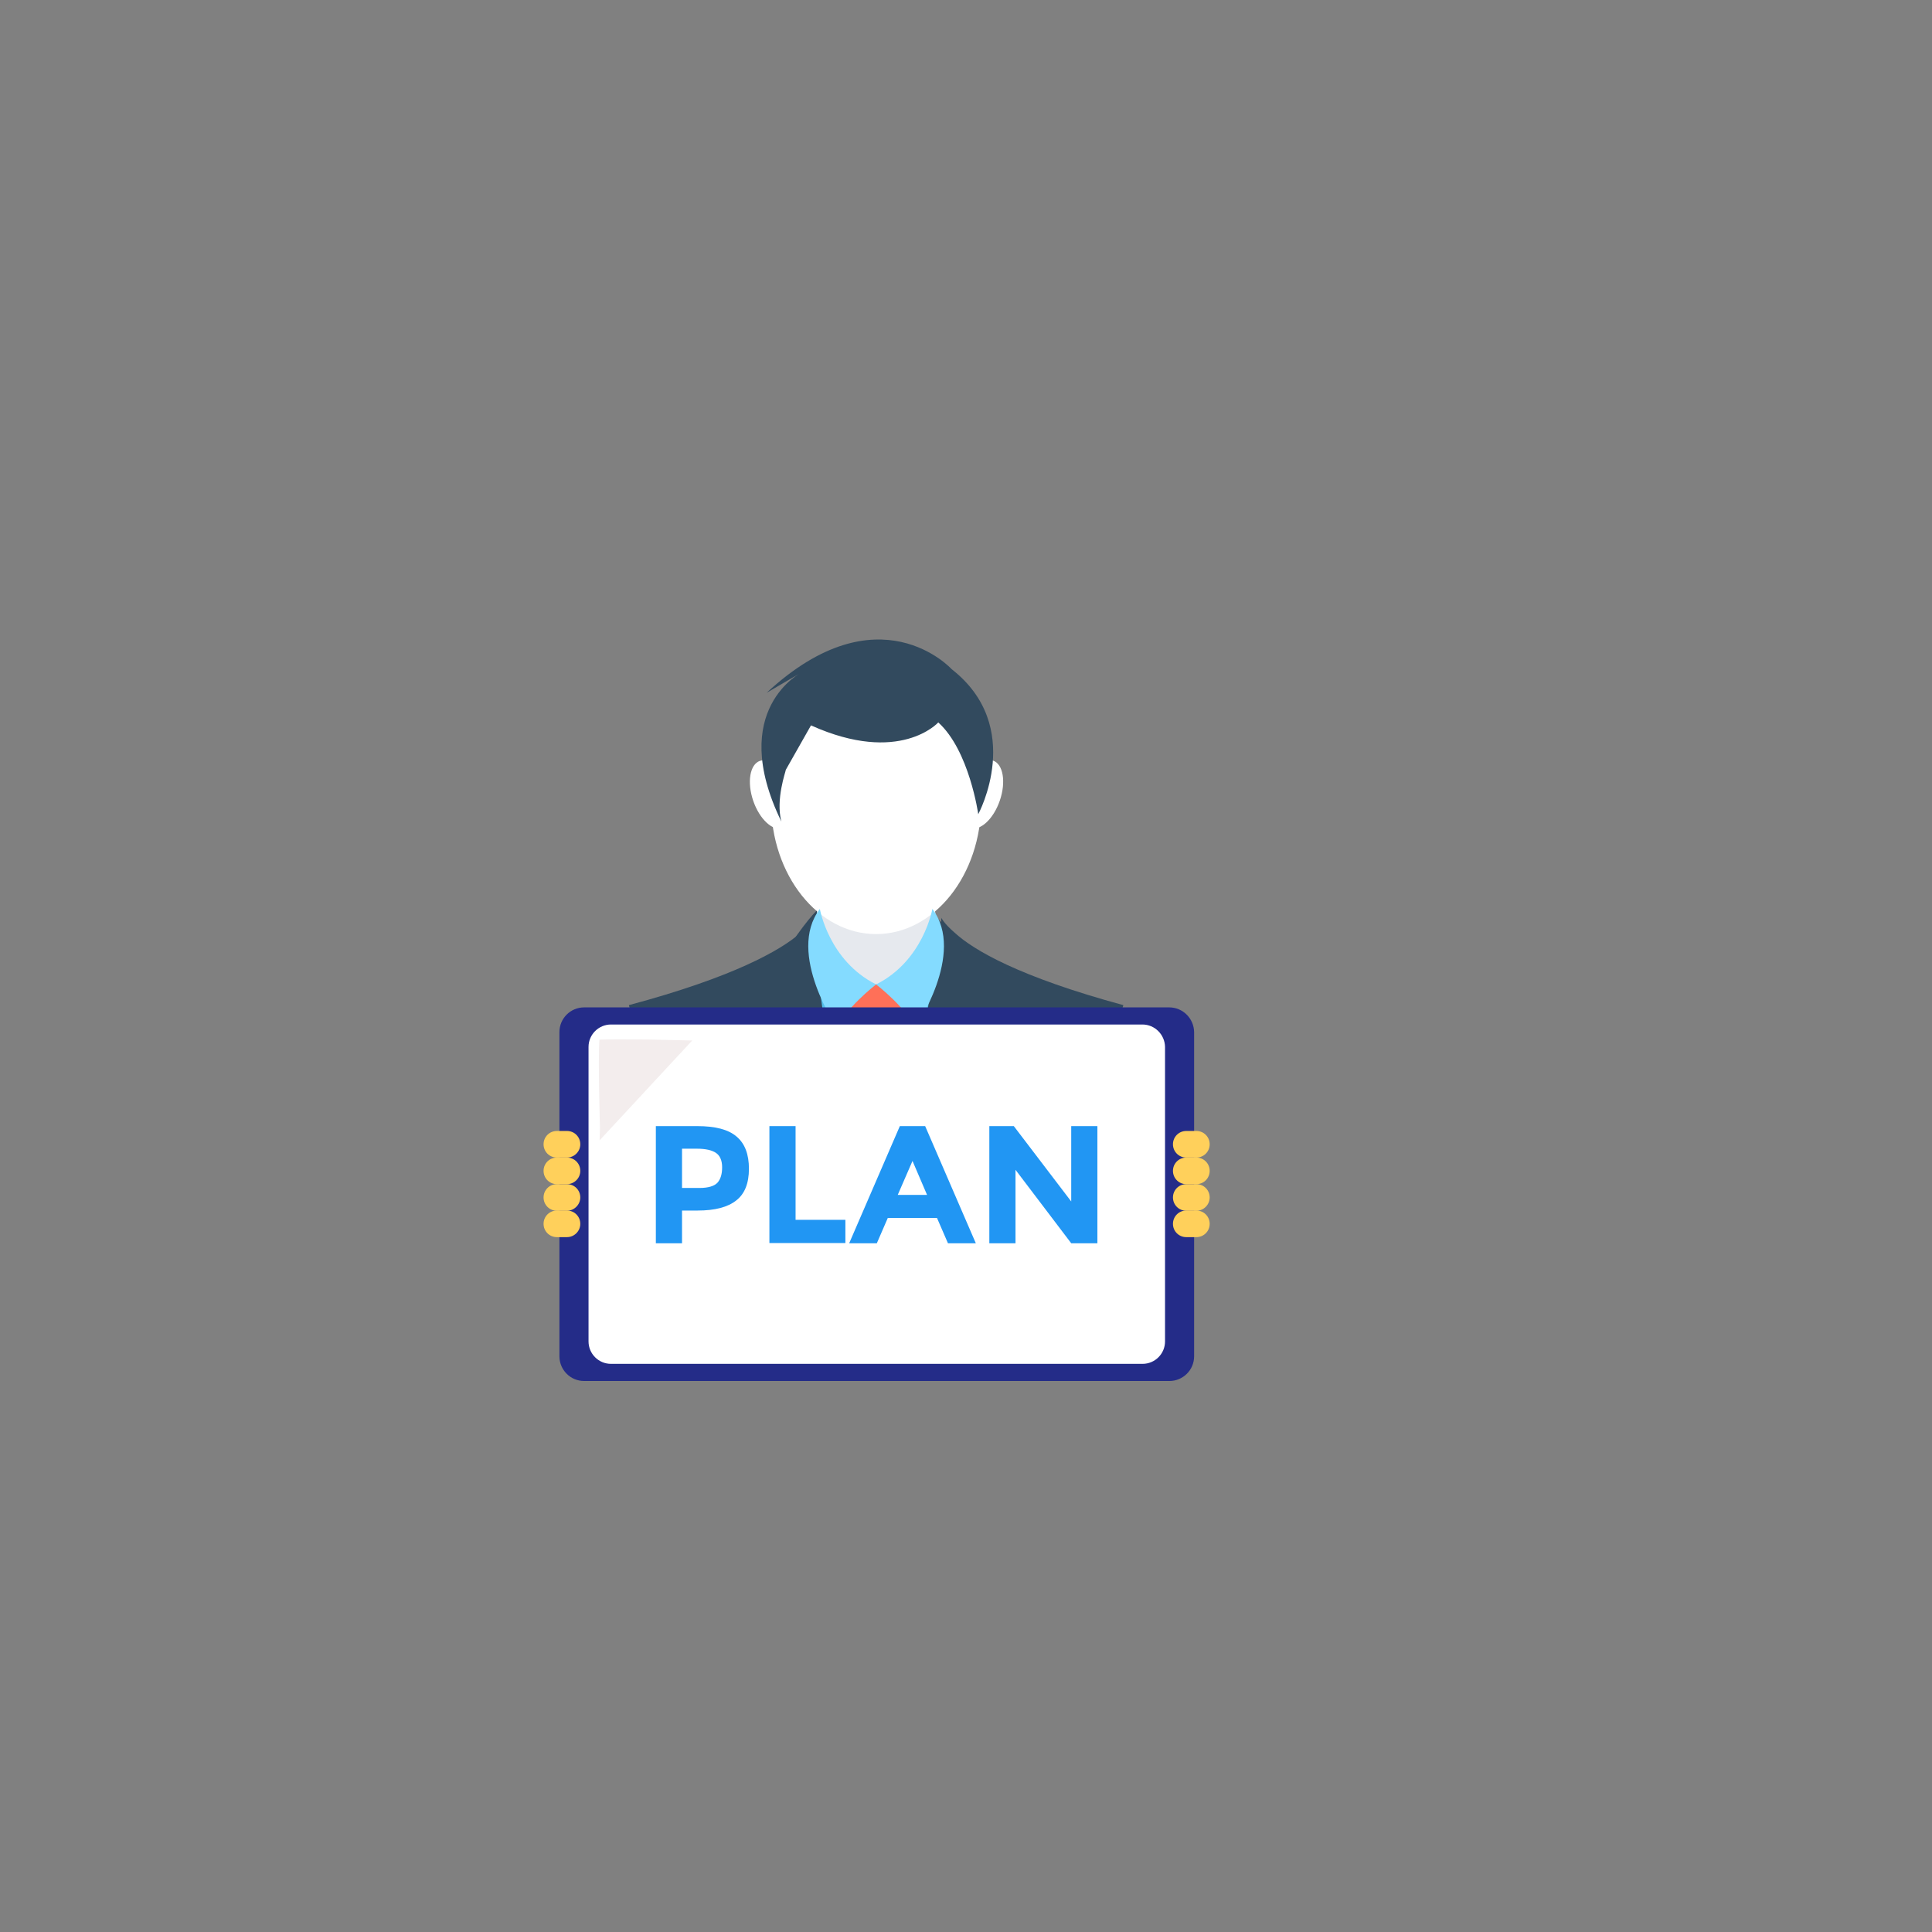 <?xml version="1.0" encoding="UTF-8" standalone="no"?>
<!-- Created with Inkscape (http://www.inkscape.org/) -->

<svg
   xmlns:dc="http://purl.org/dc/elements/1.1/"
   xmlns:cc="http://creativecommons.org/ns#"
   xmlns:rdf="http://www.w3.org/1999/02/22-rdf-syntax-ns#"
   xmlns:svg="http://www.w3.org/2000/svg"
   xmlns="http://www.w3.org/2000/svg"
   xmlns:sodipodi="http://sodipodi.sourceforge.net/DTD/sodipodi-0.dtd"
   xmlns:inkscape="http://www.inkscape.org/namespaces/inkscape"
   width="10mm"
   height="10mm"
   viewBox="0 0 35.433 35.433"
   id="svg6558"
   version="1.1"
   inkscape:version="0.91 r13725"
   sodipodi:docname="plan.svg">
  <rect x="0" y="0" width="35.433" height="35.433" fill="#808080" stroke="none"/>
  <defs
     id="defs6560" />
  <sodipodi:namedview
     id="base"
     pagecolor="#ffffff"
     bordercolor="#666666"
     borderopacity="1.0"
     inkscape:pageopacity="0.0"
     inkscape:pageshadow="2"
     inkscape:zoom="5.6"
     inkscape:cx="17.844033"
     inkscape:cy="28.832559"
     inkscape:document-units="px"
     inkscape:current-layer="layer1"
     showgrid="false"
     inkscape:window-width="727"
     inkscape:window-height="662"
     inkscape:window-x="2"
     inkscape:window-y="0"
     inkscape:window-maximized="0" />
  <g
     inkscape:label="Layer 1"
     inkscape:groupmode="layer"
     id="layer1"
     transform="translate(0,-1016.929)">
    <g
       id="g6338"
       transform="translate(-174.87,952.985)">
      <g
         transform="matrix(0.561,0,0,0.561,159.864,27.834)"
         id="g7624">
        <g
           id="g7346"
           transform="matrix(0.069,0,0,0.069,37.743,80.82)"
           style="fill:#2196f3;fill-opacity:1">
          <g
             id="g7689">
            <g
               id="g7538"
               transform="matrix(7.013,0,0,7.013,213.912,-600.633)">
              <path
                 d="m 14.767,127.051 -1,1.9 -0.1,0.2 c -0.4,0.2 -0.8,0.3 -1.2,0.4 -0.4,0.1 -0.8,0.3 -1.2,0.3 -0.1,0 -0.2,0.1 -0.4,0.1 -0.5,0.1 -0.9,0.2 -1.4,0.3 -0.5,0.1 -1,0.2 -1.5,0.2 0,0 -0.1,0 -0.2,0 -0.1,0 -0.2,0 -0.4,0 -0.5,0 -1,0.1 -1.5,0.1 -0.5,0 -1,0 -1.5,-0.1 -0.1,0 -0.3,0 -0.4,0 -0.1,0 -0.1,0 -0.2,0 -0.5,0 -1,-0.1 -1.5,-0.2 -2.2,-0.4 -4.2,-1.1 -6.1,-2 -0.7,-2.8 -1.4,-5.9 -1.1,-6.3 0.7,-0.8 3.2,-4.2 3.2,-4.2 l 1,-0.3 2,-0.6 0.3,-0.1 0.1,0 0.3,-0.1 1.4,-0.4 2.3,-0.7 2.4,0.6 1.4,0.4 0.3,0.1 0.1,0 0.3,0.1 2.1,0.6 1.7,0.4 0.8,9.3 z"
                 id="path7540"
                 inkscape:connector-curvature="0"
                 style="fill:#54c0eb" />
              <path
                 d="m 7.667,129.651 0.2,0.9 c -0.1,0 -0.2,0 -0.4,0 -0.5,0 -1,0.1 -1.5,0.1 -0.5,0 -1,0 -1.5,-0.1 -0.1,0 -0.3,0 -0.4,0 l 0.2,-0.9 1.4,-7.8 -1.5,-1.9 -1.4,-1.8 6.5,0 -1.5,1.7 -1.5,1.9 1.4,7.9 z"
                 id="path7542"
                 inkscape:connector-curvature="0"
                 style="fill:#ff7058" />
              <path
                 d="m 10.067,114.651 c 0,3 -1.8,3.5 -4.1,3.5 -2.3,0 -4.1,-0.4 -4.1,-3.5 0,-3 1.8,-7.9 4.1,-7.9 2.3,0 4.1,4.9 4.1,7.9 z"
                 id="path7544"
                 inkscape:connector-curvature="0"
                 style="fill:#e6e9ee" />
              <path
                 d="m 3.967,130.451 c -0.5,0 -1,-0.1 -1.5,-0.2 -2.2,-0.4 -4.2,-1.1 -6.1,-2 -0.4,-0.2 -0.7,-0.4 -1.1,-0.6 -1.7,-1 -3.3,-2.3 -4.6,-3.8 -0.8,-2.5 -1.4,-4.2 -1.4,-4.3 0,0 0,0 0,0 7.1,-1.9 10.2,-3.7 11.5,-4.8 0.7,-0.6 0.9,-1 0.9,-1 0,0.1 0,0.1 0,0.2 0,0.9 0.1,1.9 0.2,2.8 0,0.6 0.1,1.1 0.2,1.7 0.4,4.7 1.1,8.8 1.9,12 z"
                 id="path7546"
                 inkscape:connector-curvature="0"
                 style="fill:#324a5e" />
              <path
                 d="m 4.467,130.551 c -0.1,0 -0.3,0 -0.4,0 -0.1,0 -0.1,0 -0.2,0 -0.5,0 -1,-0.1 -1.5,-0.2 -2,-5.4 -3.9,-10.9 -3.9,-10.9 l 2,-1 -1,-1 -0.2,-0.2 c 0.4,-0.9 0.9,-1.8 1.4,-2.5 0.5,-0.7 1,-1.3 1.2,-1.5 0,0 0,0 0,0 0.1,-0.1 0.1,-0.1 0.1,-0.1 0,0 0,0.1 0,0.1 0,0 0,0.1 0,0.2 -0.1,0.5 -0.2,1.1 -0.1,2 0,0 0,0 0,0 0,0.4 0,0.9 0.1,1.5 0.1,0.7 0.2,1.5 0.3,2.3 l 0,0 c 0.4,3.2 1.2,7 2,10.6 0.1,0.1 0.1,0.4 0.2,0.7 z"
                 id="path7548"
                 inkscape:connector-curvature="0"
                 style="fill:#324a5e" />
              <path
                 d="m 22.667,119.551 c 0,0 0,0 0,0 0,0.1 -0.6,1.7 -1.4,4.3 -1.4,1.5 -2.9,2.8 -4.6,3.8 -0.9,0.5 -1.8,1 -2.8,1.4 -0.1,0 -0.2,0.1 -0.2,0.1 -0.4,0.2 -0.8,0.3 -1.2,0.4 -0.4,0.1 -0.8,0.3 -1.2,0.3 -0.1,0 -0.2,0.1 -0.4,0.1 -0.5,0.1 -0.9,0.2 -1.4,0.3 -0.5,0.1 -1,0.2 -1.5,0.2 0.8,-3.3 1.5,-7.4 2,-12.1 0.1,-0.6 0.1,-1.2 0.2,-1.8 0.1,-0.9 0.1,-1.8 0.2,-2.7 l 0,0 c 0,-0.1 0,-0.1 0,-0.2 0,0 0.2,0.4 0.9,1 1.3,1.2 4.4,3 11.4,4.9 z"
                 id="path7550"
                 inkscape:connector-curvature="0"
                 style="fill:#324a5e" />
              <path
                 d="m 13.367,119.451 c 0,0 -1.9,5.5 -3.9,10.9 -0.5,0.1 -1,0.2 -1.5,0.2 0,0 -0.1,0 -0.2,0 -0.1,0 -0.2,0 -0.4,0 0.1,-0.3 0.1,-0.6 0.2,-0.9 0.8,-3.6 1.6,-7.5 2,-10.6 0,0 0,0 0,0 0.1,-0.9 0.2,-1.7 0.3,-2.4 0,-0.5 0.1,-1 0.1,-1.4 0,0 0,0 0,0 l 0,0 c 0,-0.8 0,-1.4 -0.2,-1.8 l 0,0 c 0,0 0,-0.1 0,-0.1 0,0 0,-0.1 0,-0.1 0,0 0,0 0.1,0.1 0,0 0,0 0,0 0.2,0.3 0.7,0.8 1.2,1.5 0.5,0.7 1,1.6 1.4,2.5 l 0,0 -1.1,1.2 2,0.9 z"
                 id="path7552"
                 inkscape:connector-curvature="0"
                 style="fill:#324a5e" />
              <ellipse
                 transform="translate(-46.233,57.351)"
                 cx="52.2"
                 cy="48.5"
                 rx="7.1"
                 ry="8.9"
                 id="ellipse7554"
                 style="fill:#ffffff" />
              <ellipse
                 cx="59.3"
                 cy="47.9"
                 rx="1.3"
                 ry="2.4"
                 transform="matrix(0.947,0.323,-0.323,0.947,-27.59,40.79)"
                 id="ellipse7556"
                 style="fill:#ffffff" />
              <ellipse
                 cx="45.1"
                 cy="47.9"
                 rx="1.3"
                 ry="2.4"
                 transform="matrix(-0.947,0.323,-0.323,-0.947,57.075,136.115)"
                 id="ellipse7558"
                 style="fill:#ffffff" />
              <path
                 d="m -0.433,107.151 c -3.7,-7.6 1.4,-10.1 1.4,-10.1 l -2.4,1.4 c 7.578,-7.031 12.5,-1.6 12.5,-1.6 5,3.9 1.8,9.8 1.8,9.8 0,0 -0.6,-4.3 -2.7,-6.2 0,0 -2.6,2.9 -8.6,0.2 l -1.7,3 c 0,0.1 -0.7,2 -0.3,3.5 z"
                 id="path7560"
                 inkscape:connector-curvature="0"
                 style="fill:#324a5e"
                 sodipodi:nodetypes="ccccccccc" />
              <path
                 d="m 2.167,113.051 c 0,0 0.6,3.5 3.8,5.1 0,0 -2.2,1.7 -2.6,3 0,0 -3.5,-5.1 -1.2,-8.1 z"
                 id="path7562"
                 inkscape:connector-curvature="0"
                 style="fill:#84dbff" />
              <path
                 d="m 9.767,113.051 c 0,0 -0.6,3.5 -3.8,5.1 0,0 2.2,1.7 2.6,3 0,0 3.5,-5.1 1.2,-8.1 z"
                 id="path7564"
                 inkscape:connector-curvature="0"
                 style="fill:#84dbff" />
              <path
                 d="m 13.867,129.051 c -0.1,0 -0.2,0.1 -0.2,0.1 -0.4,0.2 -0.8,0.3 -1.2,0.4 l 1,-1 0.4,0.5 z"
                 id="path7566"
                 inkscape:connector-curvature="0"
                 style="fill:#324a5e" />
            </g>
            <path
               transform="matrix(14.429,0,0,14.429,-544.576,-1166.12)"
               id="path7344"
               d="m 65.091,97.371 -19.212,0 c -0.444,0 -0.811,0.36 -0.811,0.811 l 0,10.646 c 0,0.444 0.36,0.811 0.811,0.811 l 19.219,0 c 0.444,0 0.811,-0.36 0.811,-0.811 l 0,-10.646 c -0.007,-0.444 -0.367,-0.811 -0.818,-0.811 z"
               inkscape:connector-curvature="0"
               style="fill:#242c88;fill-opacity:1" />
            <g
               transform="translate(5.7757681e-7,1.4768934e-6)"
               id="g7356">
              <g
                 id="g7358">
                <path
                   id="path7360"
                   d="m 407.5,310 -4.8,0 c -3.5,0 -6.3,-2.8 -6.3,-6.3 l 0,0 c 0,-3.5 2.8,-6.3 6.3,-6.3 l 4.8,0 c 3.5,0 6.3,2.8 6.3,6.3 l 0,0 c 0,3.5 -2.8,6.3 -6.3,6.3 z"
                   inkscape:connector-curvature="0"
                   style="fill:#ffd05b" />
                <path
                   id="path7362"
                   d="m 407.5,322.6 -4.8,0 c -3.5,0 -6.3,-2.8 -6.3,-6.3 l 0,0 c 0,-3.5 2.8,-6.3 6.3,-6.3 l 4.8,0 c 3.5,0 6.3,2.8 6.3,6.3 l 0,0 c 0,3.5 -2.8,6.3 -6.3,6.3 z"
                   inkscape:connector-curvature="0"
                   style="fill:#ffd05b" />
                <path
                   id="path7364"
                   d="m 407.5,335.2 -4.8,0 c -3.5,0 -6.3,-2.8 -6.3,-6.3 l 0,0 c 0,-3.5 2.8,-6.3 6.3,-6.3 l 4.8,0 c 3.5,0 6.3,2.8 6.3,6.3 l 0,0 c 0,3.4 -2.8,6.3 -6.3,6.3 z"
                   inkscape:connector-curvature="0"
                   style="fill:#ffd05b" />
                <path
                   id="path7366"
                   d="m 407.5,347.7 -4.8,0 c -3.5,0 -6.3,-2.8 -6.3,-6.3 l 0,0 c 0,-3.5 2.8,-6.3 6.3,-6.3 l 4.8,0 c 3.5,0 6.3,2.8 6.3,6.3 l 0,0 c 0,3.5 -2.8,6.3 -6.3,6.3 z"
                   inkscape:connector-curvature="0"
                   style="fill:#ffd05b" />
              </g>
              <g
                 id="g7368">
                <path
                   id="path7370"
                   d="m 109.3,310 -4.8,0 c -3.5,0 -6.3,-2.8 -6.3,-6.3 l 0,0 c 0,-3.5 2.8,-6.3 6.3,-6.3 l 4.8,0 c 3.5,0 6.3,2.8 6.3,6.3 l 0,0 c 0,3.5 -2.9,6.3 -6.3,6.3 z"
                   inkscape:connector-curvature="0"
                   style="fill:#ffd05b" />
                <path
                   id="path7372"
                   d="m 109.3,322.6 -4.8,0 c -3.5,0 -6.3,-2.8 -6.3,-6.3 l 0,0 c 0,-3.5 2.8,-6.3 6.3,-6.3 l 4.8,0 c 3.5,0 6.3,2.8 6.3,6.3 l 0,0 c 0,3.5 -2.9,6.3 -6.3,6.3 z"
                   inkscape:connector-curvature="0"
                   style="fill:#ffd05b" />
                <path
                   id="path7374"
                   d="m 109.3,335.2 -4.8,0 c -3.5,0 -6.3,-2.8 -6.3,-6.3 l 0,0 c 0,-3.5 2.8,-6.3 6.3,-6.3 l 4.8,0 c 3.5,0 6.3,2.8 6.3,6.3 l 0,0 c 0,3.4 -2.9,6.3 -6.3,6.3 z"
                   inkscape:connector-curvature="0"
                   style="fill:#ffd05b" />
                <path
                   id="path7376"
                   d="m 109.3,347.7 -4.8,0 c -3.5,0 -6.3,-2.8 -6.3,-6.3 l 0,0 c 0,-3.5 2.8,-6.3 6.3,-6.3 l 4.8,0 c 3.5,0 6.3,2.8 6.3,6.3 l 0,0 c 0,3.5 -2.9,6.3 -6.3,6.3 z"
                   inkscape:connector-curvature="0"
                   style="fill:#ffd05b" />
              </g>
            </g>
            <path
               transform="matrix(14.429,0,0,14.429,-544.576,-1166.12)"
               style="fill:#ffffff"
               inkscape:connector-curvature="0"
               d="m 64.211,97.933 -17.45,0 c -0.403,0 -0.737,0.327 -0.737,0.737 l 0,9.669 c 0,0.403 0.327,0.737 0.737,0.737 l 17.456,0 c 0.403,0 0.737,-0.327 0.737,-0.737 l 0,-9.669 c -0.006,-0.403 -0.334,-0.737 -0.743,-0.737 z"
               id="path7622" />
            <path
               transform="matrix(14.429,0,0,14.429,-544.576,-1166.12)"
               style="fill:#f3eded;fill-opacity:1;stroke:none"
               d="m 46.382,98.43 c -0.05,0.619 0.017,2.891 0.017,2.891 l -0.012,0.416 3.042,-3.279 -1.397,-0.031 c 0,0 -1.109,-0.01 -1.34,-0.004 z"
               id="path7620"
               inkscape:connector-curvature="0"
               sodipodi:nodetypes="cccccsc" />
            <path
               id="path7348"
               d="m 189.7,300.1 c 3.9,3.3 5.8,8.4 5.8,15.2 0,6.9 -2,11.9 -6,15 -4,3.2 -10.1,4.8 -18.3,4.8 l -7.4,0 0,15.5 -12.4,0 0,-55.5 19.6,0 c 8.6,0 14.8,1.6 18.7,5 z m -9.1,21.8 c 1.5,-1.7 2.2,-4.1 2.2,-7.3 0,-3.2 -1,-5.5 -2.9,-6.8 -1.9,-1.3 -4.9,-2 -9,-2 l -7.1,0 0,18.6 8.3,0 c 4.2,0 7,-0.9 8.5,-2.5 z"
               inkscape:connector-curvature="0"
               style="fill:#2196f3;fill-opacity:1" />
            <path
               id="path7350"
               d="m 205.2,350.6 0,-55.5 12.4,0 0,44.4 23.6,0 0,11 -36,0 z"
               inkscape:connector-curvature="0"
               style="fill:#2196f3;fill-opacity:1" />
            <path
               id="path7352"
               d="m 289.8,350.6 -5.2,-12 -23.3,0 -5.2,12 -13.1,0 24,-55.5 12,0 24,55.5 -13.2,0 z m -16.8,-39 -7,16.1 13.9,0 -6.9,-16.1 z"
               inkscape:connector-curvature="0"
               style="fill:#2196f3;fill-opacity:1" />
            <path
               id="path7354"
               d="m 348.2,295.1 12.4,0 0,55.5 -12.4,0 -26.4,-34.8 0,34.8 -12.4,0 0,-55.5 11.6,0 27.2,35.7 0,-35.7 z"
               inkscape:connector-curvature="0"
               style="fill:#2196f3;fill-opacity:1" />
          </g>
        </g>
      </g>
    </g>
  </g>
</svg>
